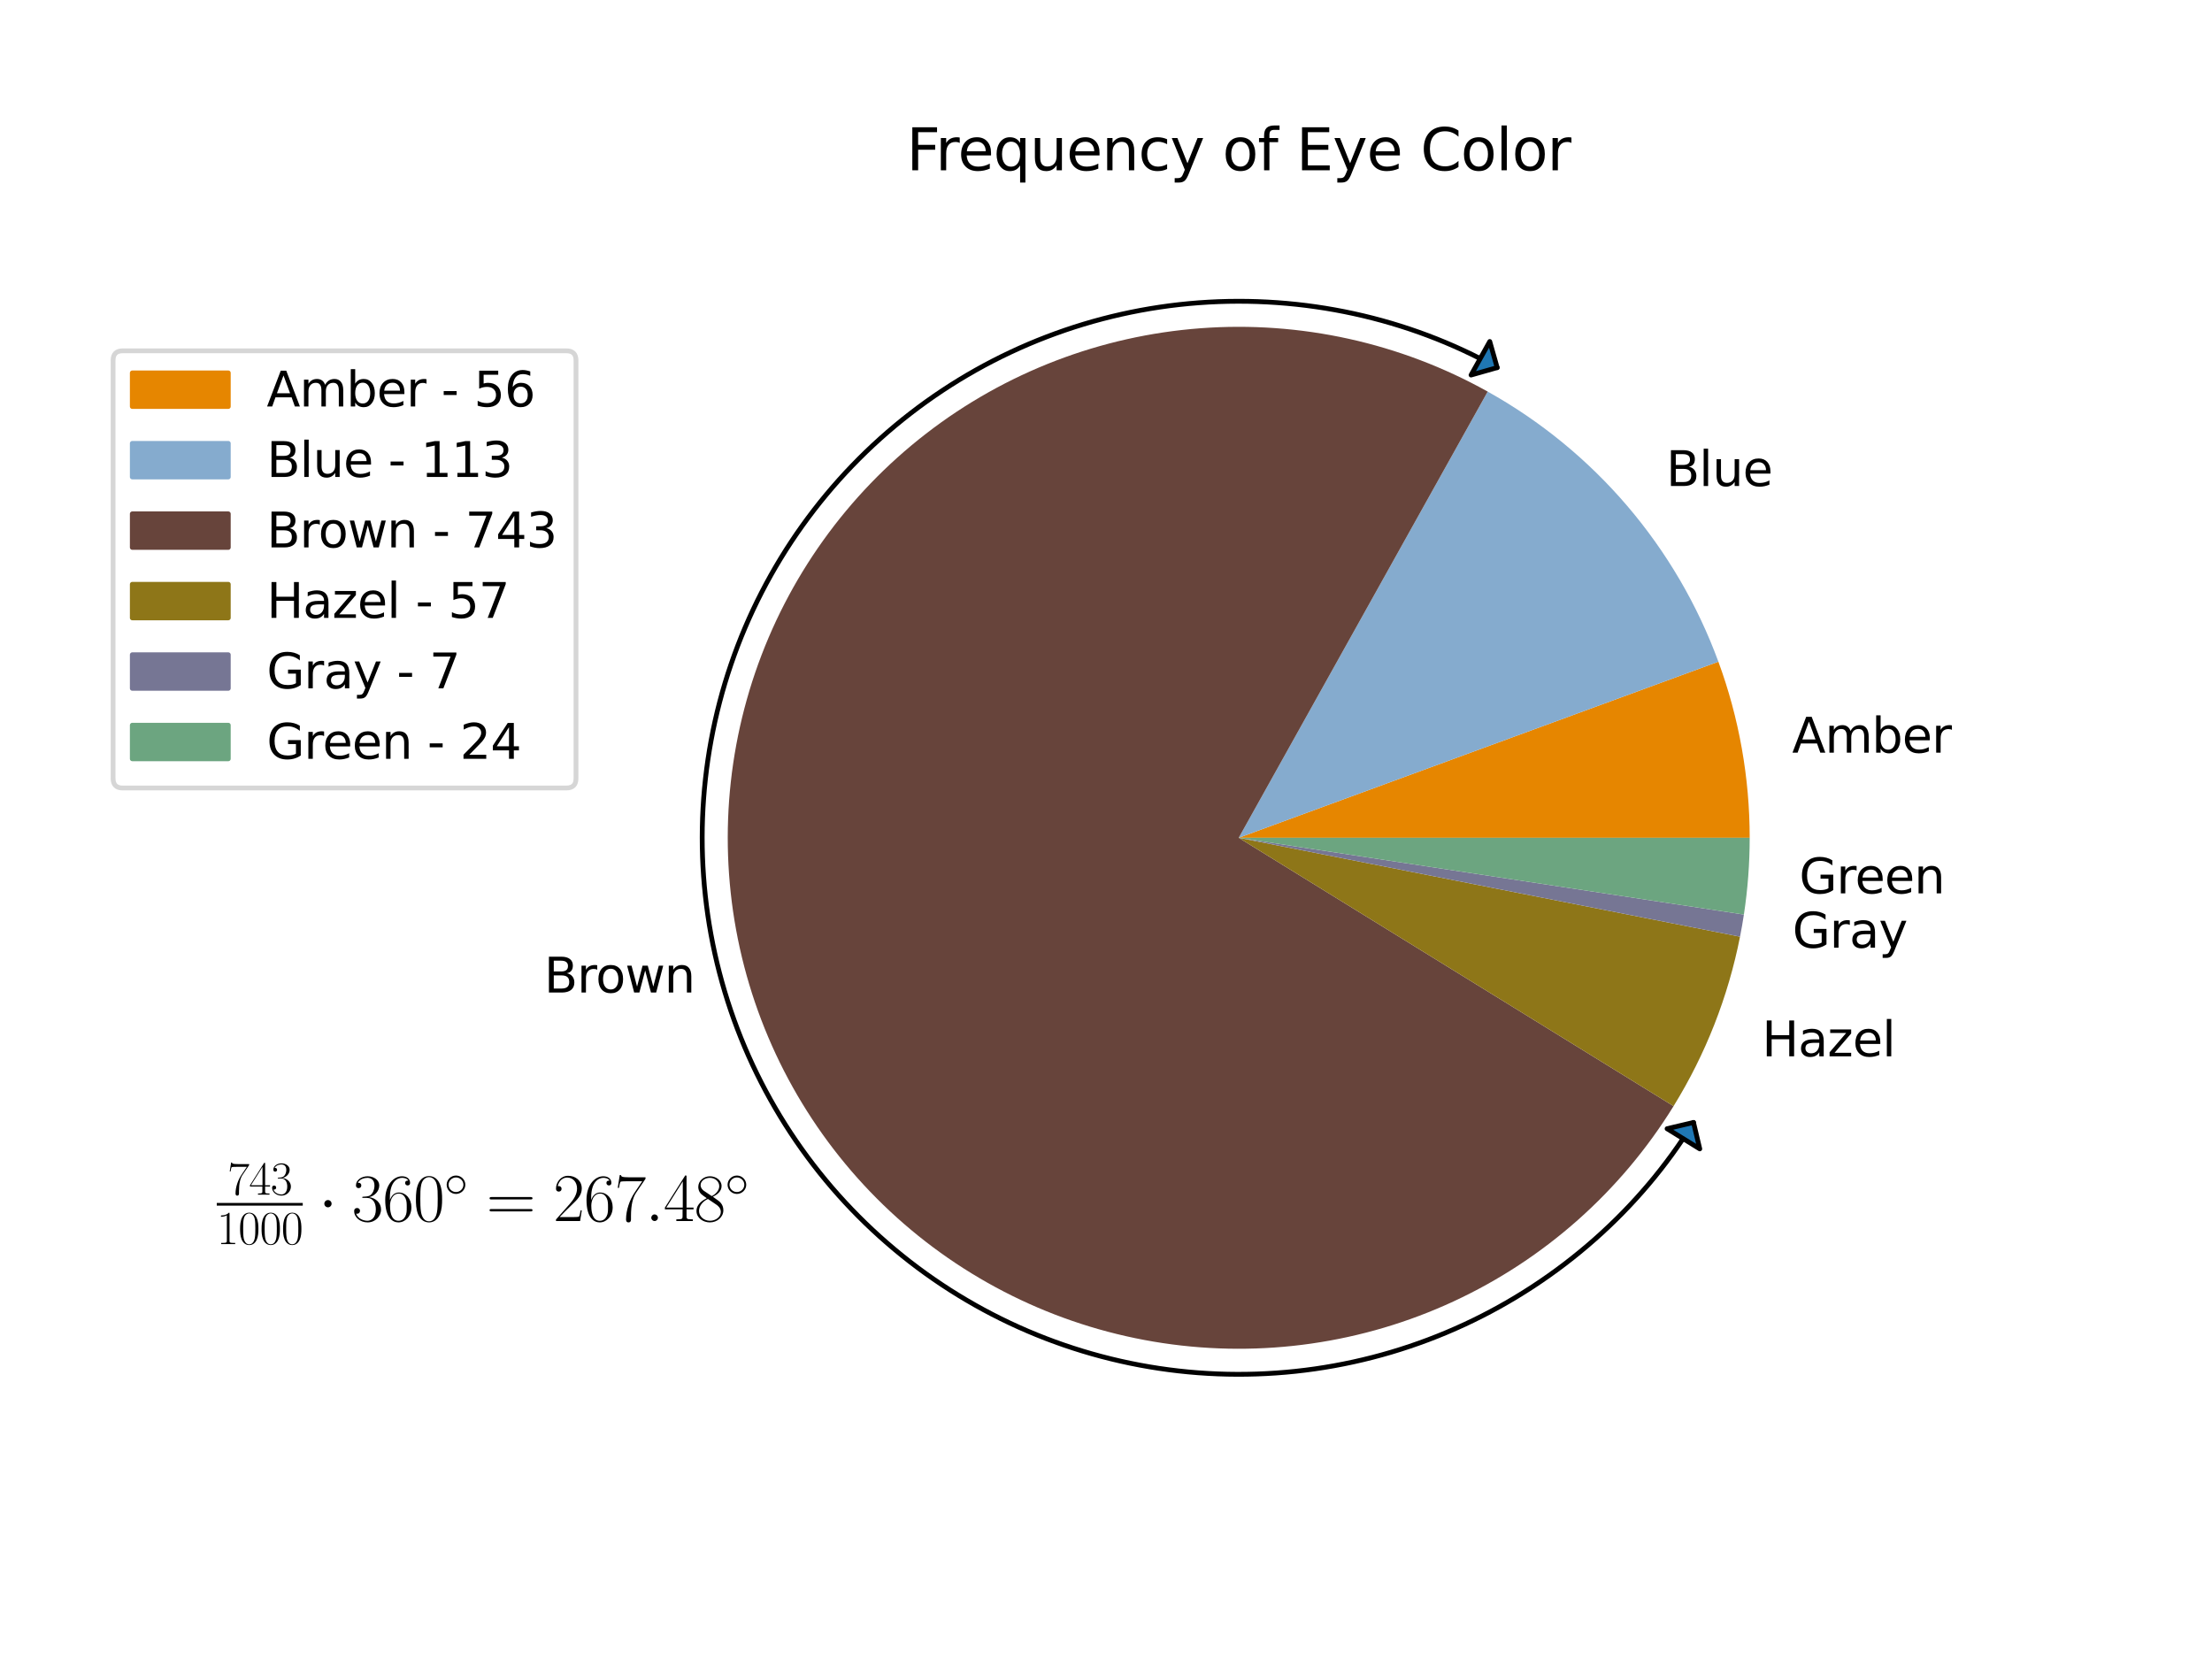 <?xml version="1.0" encoding="utf-8" standalone="no"?>
<!DOCTYPE svg PUBLIC "-//W3C//DTD SVG 1.1//EN"
  "http://www.w3.org/Graphics/SVG/1.1/DTD/svg11.dtd">
<svg xmlns:xlink="http://www.w3.org/1999/xlink" width="460.8pt" height="345.6pt" viewBox="0 0 460.8 345.6" xmlns="http://www.w3.org/2000/svg" version="1.1">
 <defs>
  <style type="text/css">*{stroke-linejoin: round; stroke-linecap: butt}</style>
 </defs>
 <g id="figure_1">
  <g id="patch_1">
   <path d="M 0 345.6 
L 460.8 345.6 
L 460.8 0 
L 0 0 
z
" style="fill: #ffffff"/>
  </g>
  <g id="axes_1">
   <g id="patch_2">
    <path d="M 364.493 174.528 
C 364.493 168.282 363.943 162.048 362.85 155.898 
C 361.757 149.748 360.124 143.706 357.971 137.843 
L 258.048 174.528 
z
" style="fill: #e68600"/>
   </g>
   <g id="patch_3">
    <path d="M 357.971 137.843 
C 353.619 125.987 347.191 115.001 338.989 105.398 
C 330.787 95.795 320.942 87.727 309.913 81.574 
L 258.048 174.528 
z
" style="fill: #85abce"/>
   </g>
   <g id="patch_4">
    <path d="M 309.913 81.574 
C 291.705 71.414 270.906 66.825 250.113 68.379 
C 229.32 69.934 209.435 77.564 192.939 90.318 
C 176.444 103.072 164.054 120.396 157.315 140.128 
C 150.577 159.86 149.782 181.144 155.031 201.324 
C 160.28 221.503 171.344 239.703 186.843 253.651 
C 202.342 267.599 221.603 276.69 242.223 279.79 
C 262.842 282.89 283.925 279.864 302.84 271.09 
C 321.755 262.316 337.681 248.174 348.632 230.43 
L 258.048 174.528 
z
" style="fill: #67443b"/>
   </g>
   <g id="patch_5">
    <path d="M 348.632 230.43 
C 351.971 225.02 354.819 219.321 357.14 213.402 
C 359.462 207.483 361.249 201.368 362.48 195.13 
L 258.048 174.528 
z
" style="fill: #8e7618"/>
   </g>
   <g id="patch_6">
    <path d="M 362.48 195.13 
C 362.631 194.365 362.774 193.598 362.908 192.829 
C 363.042 192.06 363.168 191.29 363.285 190.519 
L 258.048 174.528 
z
" style="fill: #767694"/>
   </g>
   <g id="patch_7">
    <path d="M 363.285 190.519 
C 363.687 187.874 363.989 185.214 364.19 182.546 
C 364.392 179.878 364.493 177.204 364.493 174.528 
L 258.048 174.528 
z
" style="fill: #6ca580"/>
   </g>
   <g id="patch_8">
    <path d="M 311.889 76.582 
C 293.388 66.258 271.549 61.44 249.716 63.072 
C 227.884 64.704 207.004 72.716 189.684 86.107 
C 172.364 99.499 159.354 117.689 152.278 138.408 
C 145.203 159.127 144.369 181.475 149.88 202.663 
C 155.391 223.852 167.009 242.961 183.283 257.607 
C 199.557 272.252 219.781 281.798 241.431 285.053 
C 263.082 288.308 285.218 285.131 305.079 275.918 
C 324.94 266.705 341.663 251.857 352.79 233.827 
" clip-path="url(#p9472a09ac2)" style="fill: none; stroke: #000000; stroke-linecap: round"/>
    <path d="M 310.345 71.139 
L 311.889 76.582 
L 306.447 78.126 
z
" clip-path="url(#p9472a09ac2)" style="fill: #1f77b4; stroke: #000000; stroke-linecap: round"/>
    <path d="M 347.285 235.13 
L 352.79 233.827 
L 354.093 239.332 
z
" clip-path="url(#p9472a09ac2)" style="fill: #1f77b4; stroke: #000000; stroke-linecap: round"/>
   </g>
   <g id="matplotlib.axis_1"/>
   <g id="matplotlib.axis_2"/>
   <g id="text_1">
    <!-- Amber -->
    <g transform="translate(373.33 156.794) scale(0.1 -0.1)">
     <defs>
      <path id="DejaVuSans-41" d="M 2188 4044 
L 1331 1722 
L 3047 1722 
L 2188 4044 
z
M 1831 4666 
L 2547 4666 
L 4325 0 
L 3669 0 
L 3244 1197 
L 1141 1197 
L 716 0 
L 50 0 
L 1831 4666 
z
" transform="scale(0.016)"/>
      <path id="DejaVuSans-6d" d="M 3328 2828 
Q 3544 3216 3844 3400 
Q 4144 3584 4550 3584 
Q 5097 3584 5394 3201 
Q 5691 2819 5691 2113 
L 5691 0 
L 5113 0 
L 5113 2094 
Q 5113 2597 4934 2840 
Q 4756 3084 4391 3084 
Q 3944 3084 3684 2787 
Q 3425 2491 3425 1978 
L 3425 0 
L 2847 0 
L 2847 2094 
Q 2847 2600 2669 2842 
Q 2491 3084 2119 3084 
Q 1678 3084 1418 2786 
Q 1159 2488 1159 1978 
L 1159 0 
L 581 0 
L 581 3500 
L 1159 3500 
L 1159 2956 
Q 1356 3278 1631 3431 
Q 1906 3584 2284 3584 
Q 2666 3584 2933 3390 
Q 3200 3197 3328 2828 
z
" transform="scale(0.016)"/>
      <path id="DejaVuSans-62" d="M 3116 1747 
Q 3116 2381 2855 2742 
Q 2594 3103 2138 3103 
Q 1681 3103 1420 2742 
Q 1159 2381 1159 1747 
Q 1159 1113 1420 752 
Q 1681 391 2138 391 
Q 2594 391 2855 752 
Q 3116 1113 3116 1747 
z
M 1159 2969 
Q 1341 3281 1617 3432 
Q 1894 3584 2278 3584 
Q 2916 3584 3314 3078 
Q 3713 2572 3713 1747 
Q 3713 922 3314 415 
Q 2916 -91 2278 -91 
Q 1894 -91 1617 61 
Q 1341 213 1159 525 
L 1159 0 
L 581 0 
L 581 4863 
L 1159 4863 
L 1159 2969 
z
" transform="scale(0.016)"/>
      <path id="DejaVuSans-65" d="M 3597 1894 
L 3597 1613 
L 953 1613 
Q 991 1019 1311 708 
Q 1631 397 2203 397 
Q 2534 397 2845 478 
Q 3156 559 3463 722 
L 3463 178 
Q 3153 47 2828 -22 
Q 2503 -91 2169 -91 
Q 1331 -91 842 396 
Q 353 884 353 1716 
Q 353 2575 817 3079 
Q 1281 3584 2069 3584 
Q 2775 3584 3186 3129 
Q 3597 2675 3597 1894 
z
M 3022 2063 
Q 3016 2534 2758 2815 
Q 2500 3097 2075 3097 
Q 1594 3097 1305 2825 
Q 1016 2553 972 2059 
L 3022 2063 
z
" transform="scale(0.016)"/>
      <path id="DejaVuSans-72" d="M 2631 2963 
Q 2534 3019 2420 3045 
Q 2306 3072 2169 3072 
Q 1681 3072 1420 2755 
Q 1159 2438 1159 1844 
L 1159 0 
L 581 0 
L 581 3500 
L 1159 3500 
L 1159 2956 
Q 1341 3275 1631 3429 
Q 1922 3584 2338 3584 
Q 2397 3584 2469 3576 
Q 2541 3569 2628 3553 
L 2631 2963 
z
" transform="scale(0.016)"/>
     </defs>
     <use xlink:href="#DejaVuSans-41"/>
     <use xlink:href="#DejaVuSans-6d" x="68.408"/>
     <use xlink:href="#DejaVuSans-62" x="165.82"/>
     <use xlink:href="#DejaVuSans-65" x="229.297"/>
     <use xlink:href="#DejaVuSans-72" x="290.82"/>
    </g>
   </g>
   <g id="text_2">
    <!-- Blue -->
    <g transform="translate(347.083 101.244) scale(0.1 -0.1)">
     <defs>
      <path id="DejaVuSans-42" d="M 1259 2228 
L 1259 519 
L 2272 519 
Q 2781 519 3026 730 
Q 3272 941 3272 1375 
Q 3272 1813 3026 2020 
Q 2781 2228 2272 2228 
L 1259 2228 
z
M 1259 4147 
L 1259 2741 
L 2194 2741 
Q 2656 2741 2882 2914 
Q 3109 3088 3109 3444 
Q 3109 3797 2882 3972 
Q 2656 4147 2194 4147 
L 1259 4147 
z
M 628 4666 
L 2241 4666 
Q 2963 4666 3353 4366 
Q 3744 4066 3744 3513 
Q 3744 3084 3544 2831 
Q 3344 2578 2956 2516 
Q 3422 2416 3680 2098 
Q 3938 1781 3938 1306 
Q 3938 681 3513 340 
Q 3088 0 2303 0 
L 628 0 
L 628 4666 
z
" transform="scale(0.016)"/>
      <path id="DejaVuSans-6c" d="M 603 4863 
L 1178 4863 
L 1178 0 
L 603 0 
L 603 4863 
z
" transform="scale(0.016)"/>
      <path id="DejaVuSans-75" d="M 544 1381 
L 544 3500 
L 1119 3500 
L 1119 1403 
Q 1119 906 1312 657 
Q 1506 409 1894 409 
Q 2359 409 2629 706 
Q 2900 1003 2900 1516 
L 2900 3500 
L 3475 3500 
L 3475 0 
L 2900 0 
L 2900 538 
Q 2691 219 2414 64 
Q 2138 -91 1772 -91 
Q 1169 -91 856 284 
Q 544 659 544 1381 
z
M 1991 3584 
L 1991 3584 
z
" transform="scale(0.016)"/>
     </defs>
     <use xlink:href="#DejaVuSans-42"/>
     <use xlink:href="#DejaVuSans-6c" x="68.604"/>
     <use xlink:href="#DejaVuSans-75" x="96.387"/>
     <use xlink:href="#DejaVuSans-65" x="159.766"/>
    </g>
   </g>
   <g id="text_3">
    <!-- Brown -->
    <g transform="translate(113.348 206.762) scale(0.1 -0.1)">
     <defs>
      <path id="DejaVuSans-6f" d="M 1959 3097 
Q 1497 3097 1228 2736 
Q 959 2375 959 1747 
Q 959 1119 1226 758 
Q 1494 397 1959 397 
Q 2419 397 2687 759 
Q 2956 1122 2956 1747 
Q 2956 2369 2687 2733 
Q 2419 3097 1959 3097 
z
M 1959 3584 
Q 2709 3584 3137 3096 
Q 3566 2609 3566 1747 
Q 3566 888 3137 398 
Q 2709 -91 1959 -91 
Q 1206 -91 779 398 
Q 353 888 353 1747 
Q 353 2609 779 3096 
Q 1206 3584 1959 3584 
z
" transform="scale(0.016)"/>
      <path id="DejaVuSans-77" d="M 269 3500 
L 844 3500 
L 1563 769 
L 2278 3500 
L 2956 3500 
L 3675 769 
L 4391 3500 
L 4966 3500 
L 4050 0 
L 3372 0 
L 2619 2869 
L 1863 0 
L 1184 0 
L 269 3500 
z
" transform="scale(0.016)"/>
      <path id="DejaVuSans-6e" d="M 3513 2113 
L 3513 0 
L 2938 0 
L 2938 2094 
Q 2938 2591 2744 2837 
Q 2550 3084 2163 3084 
Q 1697 3084 1428 2787 
Q 1159 2491 1159 1978 
L 1159 0 
L 581 0 
L 581 3500 
L 1159 3500 
L 1159 2956 
Q 1366 3272 1645 3428 
Q 1925 3584 2291 3584 
Q 2894 3584 3203 3211 
Q 3513 2838 3513 2113 
z
" transform="scale(0.016)"/>
     </defs>
     <use xlink:href="#DejaVuSans-42"/>
     <use xlink:href="#DejaVuSans-72" x="68.604"/>
     <use xlink:href="#DejaVuSans-6f" x="107.467"/>
     <use xlink:href="#DejaVuSans-77" x="168.648"/>
     <use xlink:href="#DejaVuSans-6e" x="250.436"/>
    </g>
   </g>
   <g id="text_4">
    <!-- Hazel -->
    <g transform="translate(367.05 220.049) scale(0.1 -0.1)">
     <defs>
      <path id="DejaVuSans-48" d="M 628 4666 
L 1259 4666 
L 1259 2753 
L 3553 2753 
L 3553 4666 
L 4184 4666 
L 4184 0 
L 3553 0 
L 3553 2222 
L 1259 2222 
L 1259 0 
L 628 0 
L 628 4666 
z
" transform="scale(0.016)"/>
      <path id="DejaVuSans-61" d="M 2194 1759 
Q 1497 1759 1228 1600 
Q 959 1441 959 1056 
Q 959 750 1161 570 
Q 1363 391 1709 391 
Q 2188 391 2477 730 
Q 2766 1069 2766 1631 
L 2766 1759 
L 2194 1759 
z
M 3341 1997 
L 3341 0 
L 2766 0 
L 2766 531 
Q 2569 213 2275 61 
Q 1981 -91 1556 -91 
Q 1019 -91 701 211 
Q 384 513 384 1019 
Q 384 1609 779 1909 
Q 1175 2209 1959 2209 
L 2766 2209 
L 2766 2266 
Q 2766 2663 2505 2880 
Q 2244 3097 1772 3097 
Q 1472 3097 1187 3025 
Q 903 2953 641 2809 
L 641 3341 
Q 956 3463 1253 3523 
Q 1550 3584 1831 3584 
Q 2591 3584 2966 3190 
Q 3341 2797 3341 1997 
z
" transform="scale(0.016)"/>
      <path id="DejaVuSans-7a" d="M 353 3500 
L 3084 3500 
L 3084 2975 
L 922 459 
L 3084 459 
L 3084 0 
L 275 0 
L 275 525 
L 2438 3041 
L 353 3041 
L 353 3500 
z
" transform="scale(0.016)"/>
     </defs>
     <use xlink:href="#DejaVuSans-48"/>
     <use xlink:href="#DejaVuSans-61" x="75.195"/>
     <use xlink:href="#DejaVuSans-7a" x="136.475"/>
     <use xlink:href="#DejaVuSans-65" x="188.965"/>
     <use xlink:href="#DejaVuSans-6c" x="250.488"/>
    </g>
   </g>
   <g id="text_5">
    <!-- Gray -->
    <g transform="translate(373.394 197.418) scale(0.1 -0.1)">
     <defs>
      <path id="DejaVuSans-47" d="M 3809 666 
L 3809 1919 
L 2778 1919 
L 2778 2438 
L 4434 2438 
L 4434 434 
Q 4069 175 3628 42 
Q 3188 -91 2688 -91 
Q 1594 -91 976 548 
Q 359 1188 359 2328 
Q 359 3472 976 4111 
Q 1594 4750 2688 4750 
Q 3144 4750 3555 4637 
Q 3966 4525 4313 4306 
L 4313 3634 
Q 3963 3931 3569 4081 
Q 3175 4231 2741 4231 
Q 1884 4231 1454 3753 
Q 1025 3275 1025 2328 
Q 1025 1384 1454 906 
Q 1884 428 2741 428 
Q 3075 428 3337 486 
Q 3600 544 3809 666 
z
" transform="scale(0.016)"/>
      <path id="DejaVuSans-79" d="M 2059 -325 
Q 1816 -950 1584 -1140 
Q 1353 -1331 966 -1331 
L 506 -1331 
L 506 -850 
L 844 -850 
Q 1081 -850 1212 -737 
Q 1344 -625 1503 -206 
L 1606 56 
L 191 3500 
L 800 3500 
L 1894 763 
L 2988 3500 
L 3597 3500 
L 2059 -325 
z
" transform="scale(0.016)"/>
     </defs>
     <use xlink:href="#DejaVuSans-47"/>
     <use xlink:href="#DejaVuSans-72" x="77.49"/>
     <use xlink:href="#DejaVuSans-61" x="118.604"/>
     <use xlink:href="#DejaVuSans-79" x="179.883"/>
    </g>
   </g>
   <g id="text_6">
    <!-- Green -->
    <g transform="translate(374.805 186.107) scale(0.1 -0.1)">
     <use xlink:href="#DejaVuSans-47"/>
     <use xlink:href="#DejaVuSans-72" x="77.49"/>
     <use xlink:href="#DejaVuSans-65" x="116.354"/>
     <use xlink:href="#DejaVuSans-65" x="177.877"/>
     <use xlink:href="#DejaVuSans-6e" x="239.4"/>
    </g>
   </g>
   <g id="text_7">
    <!-- $\frac{743}{1000}\cdot 360^{\circ}=267.48^{\circ}$ -->
    <g transform="translate(45.158 254.362) scale(0.14 -0.14)">
     <defs>
      <path id="CMR17-37" d="M 2886 3941 
L 2886 4081 
L 1382 4081 
C 634 4081 621 4165 595 4288 
L 480 4288 
L 294 3094 
L 410 3094 
C 429 3215 474 3540 550 3661 
C 589 3712 1062 3712 1171 3712 
L 2579 3712 
L 1869 2661 
C 1395 1954 1069 999 1069 165 
C 1069 89 1069 -128 1299 -128 
C 1530 -128 1530 89 1530 171 
L 1530 465 
C 1530 1508 1709 2196 2003 2636 
L 2886 3941 
z
" transform="scale(0.016)"/>
      <path id="CMR17-34" d="M 2150 4122 
C 2150 4256 2144 4256 2029 4256 
L 128 1254 
L 128 1088 
L 1779 1088 
L 1779 457 
C 1779 224 1766 160 1318 160 
L 1197 160 
L 1197 0 
C 1402 0 1747 0 1965 0 
C 2182 0 2528 0 2733 0 
L 2733 160 
L 2611 160 
C 2163 160 2150 224 2150 457 
L 2150 1088 
L 2803 1088 
L 2803 1254 
L 2150 1254 
L 2150 4122 
z
M 1798 3703 
L 1798 1254 
L 256 1254 
L 1798 3703 
z
" transform="scale(0.016)"/>
      <path id="CMR17-33" d="M 1414 2157 
C 1984 2157 2234 1662 2234 1090 
C 2234 320 1824 25 1453 25 
C 1114 25 563 194 390 693 
C 422 680 454 680 486 680 
C 640 680 755 782 755 948 
C 755 1133 614 1216 486 1216 
C 378 1216 211 1165 211 926 
C 211 335 787 -128 1466 -128 
C 2176 -128 2720 430 2720 1085 
C 2720 1707 2208 2157 1600 2227 
C 2086 2328 2554 2756 2554 3329 
C 2554 3820 2048 4179 1472 4179 
C 890 4179 378 3829 378 3329 
C 378 3110 544 3072 627 3072 
C 762 3072 877 3155 877 3321 
C 877 3486 762 3569 627 3569 
C 602 3569 570 3569 544 3557 
C 730 3959 1235 4032 1459 4032 
C 1683 4032 2106 3925 2106 3320 
C 2106 3143 2080 2828 1862 2550 
C 1670 2304 1453 2304 1242 2284 
C 1210 2284 1062 2269 1037 2269 
C 992 2263 966 2257 966 2208 
C 966 2163 973 2157 1101 2157 
L 1414 2157 
z
" transform="scale(0.016)"/>
      <path id="CMR17-31" d="M 1702 4058 
C 1702 4192 1696 4192 1606 4192 
C 1357 3916 979 3827 621 3827 
C 602 3827 570 3827 563 3808 
C 557 3795 557 3782 557 3648 
C 755 3648 1088 3686 1344 3839 
L 1344 461 
C 1344 236 1331 160 781 160 
L 589 160 
L 589 0 
C 896 0 1216 0 1523 0 
C 1830 0 2150 0 2458 0 
L 2458 160 
L 2266 160 
C 1715 160 1702 230 1702 458 
L 1702 4058 
z
" transform="scale(0.016)"/>
      <path id="CMR17-30" d="M 2688 2025 
C 2688 2416 2682 3080 2413 3591 
C 2176 4039 1798 4198 1466 4198 
C 1158 4198 768 4058 525 3597 
C 269 3118 243 2524 243 2025 
C 243 1661 250 1106 448 619 
C 723 -39 1216 -128 1466 -128 
C 1760 -128 2208 -7 2470 600 
C 2662 1042 2688 1559 2688 2025 
z
M 1466 -26 
C 1056 -26 813 325 723 812 
C 653 1188 653 1738 653 2096 
C 653 2588 653 2997 736 3387 
C 858 3929 1216 4096 1466 4096 
C 1728 4096 2067 3923 2189 3400 
C 2272 3036 2278 2607 2278 2096 
C 2278 1680 2278 1169 2202 792 
C 2067 95 1690 -26 1466 -26 
z
" transform="scale(0.016)"/>
      <path id="CMSY10-1" d="M 1229 1619 
C 1229 1805 1075 1958 890 1958 
C 704 1958 550 1805 550 1619 
C 550 1433 704 1280 890 1280 
C 1075 1280 1229 1433 1229 1619 
z
" transform="scale(0.016)"/>
      <path id="CMR17-36" d="M 678 2176 
C 678 3690 1395 4032 1811 4032 
C 1946 4032 2272 4009 2400 3776 
C 2298 3776 2106 3776 2106 3553 
C 2106 3381 2246 3323 2336 3323 
C 2394 3323 2566 3348 2566 3560 
C 2566 3954 2246 4179 1805 4179 
C 1043 4179 243 3390 243 1984 
C 243 253 966 -128 1478 -128 
C 2099 -128 2688 427 2688 1283 
C 2688 2081 2170 2662 1517 2662 
C 1126 2662 838 2407 678 1960 
L 678 2176 
z
M 1478 25 
C 691 25 691 1200 691 1436 
C 691 1896 909 2560 1504 2560 
C 1613 2560 1926 2560 2138 2120 
C 2253 1870 2253 1609 2253 1289 
C 2253 944 2253 690 2118 434 
C 1978 171 1773 25 1478 25 
z
" transform="scale(0.016)"/>
      <path id="CMSY10-e" d="M 2842 1600 
C 2842 2277 2272 2828 1600 2828 
C 909 2828 352 2264 352 1600 
C 352 930 909 372 1600 372 
C 2272 372 2842 923 2842 1600 
z
M 1600 628 
C 1043 628 608 1070 608 1600 
C 608 2130 1050 2572 1600 2572 
C 2131 2572 2586 2142 2586 1600 
C 2586 1058 2131 628 1600 628 
z
" transform="scale(0.016)"/>
      <path id="CMR17-3d" d="M 4115 2017 
C 4211 2017 4307 2017 4307 2125 
C 4307 2240 4198 2240 4090 2240 
L 512 2240 
C 403 2240 294 2240 294 2125 
C 294 2017 390 2017 486 2017 
L 4115 2017 
z
M 4090 896 
C 4198 896 4307 896 4307 1011 
C 4307 1119 4211 1119 4115 1119 
L 486 1119 
C 390 1119 294 1119 294 1011 
C 294 896 403 896 512 896 
L 4090 896 
z
" transform="scale(0.016)"/>
      <path id="CMR17-32" d="M 2669 989 
L 2554 989 
C 2490 536 2438 459 2413 420 
C 2381 369 1920 369 1830 369 
L 602 369 
C 832 619 1280 1072 1824 1597 
C 2214 1967 2669 2402 2669 3035 
C 2669 3790 2067 4224 1395 4224 
C 691 4224 262 3604 262 3030 
C 262 2780 448 2748 525 2748 
C 589 2748 781 2787 781 3010 
C 781 3207 614 3264 525 3264 
C 486 3264 448 3258 422 3245 
C 544 3790 915 4058 1306 4058 
C 1862 4058 2227 3617 2227 3035 
C 2227 2479 1901 2000 1536 1584 
L 262 146 
L 262 0 
L 2515 0 
L 2669 989 
z
" transform="scale(0.016)"/>
      <path id="CMMI12-3a" d="M 1178 307 
C 1178 492 1024 619 870 619 
C 685 619 557 466 557 313 
C 557 128 710 0 864 0 
C 1050 0 1178 153 1178 307 
z
" transform="scale(0.016)"/>
      <path id="CMR17-38" d="M 1741 2264 
C 2144 2467 2554 2773 2554 3263 
C 2554 3841 1990 4179 1472 4179 
C 890 4179 378 3759 378 3180 
C 378 3021 416 2747 666 2505 
C 730 2442 998 2251 1171 2130 
C 883 1983 211 1634 211 934 
C 211 279 838 -128 1459 -128 
C 2144 -128 2720 362 2720 1010 
C 2720 1590 2330 1857 2074 2029 
L 1741 2264 
z
M 902 2822 
C 851 2854 595 3051 595 3351 
C 595 3739 998 4032 1459 4032 
C 1965 4032 2336 3676 2336 3262 
C 2336 2669 1670 2331 1638 2331 
C 1632 2331 1626 2331 1574 2370 
L 902 2822 
z
M 2080 1519 
C 2176 1449 2483 1240 2483 851 
C 2483 381 2010 25 1472 25 
C 890 25 448 438 448 940 
C 448 1443 838 1862 1280 2060 
L 2080 1519 
z
" transform="scale(0.016)"/>
     </defs>
     <use xlink:href="#CMR17-37" transform="translate(15.992 39.226) scale(0.697)"/>
     <use xlink:href="#CMR17-34" transform="translate(47.975 39.226) scale(0.697)"/>
     <use xlink:href="#CMR17-33" transform="translate(79.958 39.226) scale(0.697)"/>
     <use xlink:href="#CMR17-31" transform="translate(0 -34.355) scale(0.697)"/>
     <use xlink:href="#CMR17-30" transform="translate(31.983 -34.355) scale(0.697)"/>
     <use xlink:href="#CMR17-30" transform="translate(63.966 -34.355) scale(0.697)"/>
     <use xlink:href="#CMR17-30" transform="translate(95.95 -34.355) scale(0.697)"/>
     <use xlink:href="#CMSY10-1" transform="translate(151.267 0) scale(0.996)"/>
     <use xlink:href="#CMR17-33" transform="translate(201.081 0) scale(0.996)"/>
     <use xlink:href="#CMR17-36" transform="translate(246.771 0) scale(0.996)"/>
     <use xlink:href="#CMR17-30" transform="translate(292.462 0) scale(0.996)"/>
     <use xlink:href="#CMSY10-e" transform="translate(338.152 36.154) scale(0.697)"/>
     <use xlink:href="#CMR17-3d" transform="translate(401.194 0) scale(0.996)"/>
     <use xlink:href="#CMR17-32" transform="translate(500.582 0) scale(0.996)"/>
     <use xlink:href="#CMR17-36" transform="translate(546.273 0) scale(0.996)"/>
     <use xlink:href="#CMR17-37" transform="translate(591.963 0) scale(0.996)"/>
     <use xlink:href="#CMMI12-3a" transform="translate(637.654 0) scale(0.996)"/>
     <use xlink:href="#CMR17-34" transform="translate(664.751 0) scale(0.996)"/>
     <use xlink:href="#CMR17-38" transform="translate(710.441 0) scale(0.996)"/>
     <use xlink:href="#CMSY10-e" transform="translate(756.132 36.154) scale(0.697)"/>
     <path d="M 0 22.914 
L 127.933 22.914 
L 127.933 26.899 
L 0 26.899 
L 0 22.914 
z
"/>
    </g>
   </g>
   <g id="text_8">
    <!-- Frequency of Eye Color -->
    <g transform="translate(188.848 35.472) scale(0.12 -0.12)">
     <defs>
      <path id="DejaVuSans-46" d="M 628 4666 
L 3309 4666 
L 3309 4134 
L 1259 4134 
L 1259 2759 
L 3109 2759 
L 3109 2228 
L 1259 2228 
L 1259 0 
L 628 0 
L 628 4666 
z
" transform="scale(0.016)"/>
      <path id="DejaVuSans-71" d="M 947 1747 
Q 947 1113 1208 752 
Q 1469 391 1925 391 
Q 2381 391 2643 752 
Q 2906 1113 2906 1747 
Q 2906 2381 2643 2742 
Q 2381 3103 1925 3103 
Q 1469 3103 1208 2742 
Q 947 2381 947 1747 
z
M 2906 525 
Q 2725 213 2448 61 
Q 2172 -91 1784 -91 
Q 1150 -91 751 415 
Q 353 922 353 1747 
Q 353 2572 751 3078 
Q 1150 3584 1784 3584 
Q 2172 3584 2448 3432 
Q 2725 3281 2906 2969 
L 2906 3500 
L 3481 3500 
L 3481 -1331 
L 2906 -1331 
L 2906 525 
z
" transform="scale(0.016)"/>
      <path id="DejaVuSans-63" d="M 3122 3366 
L 3122 2828 
Q 2878 2963 2633 3030 
Q 2388 3097 2138 3097 
Q 1578 3097 1268 2742 
Q 959 2388 959 1747 
Q 959 1106 1268 751 
Q 1578 397 2138 397 
Q 2388 397 2633 464 
Q 2878 531 3122 666 
L 3122 134 
Q 2881 22 2623 -34 
Q 2366 -91 2075 -91 
Q 1284 -91 818 406 
Q 353 903 353 1747 
Q 353 2603 823 3093 
Q 1294 3584 2113 3584 
Q 2378 3584 2631 3529 
Q 2884 3475 3122 3366 
z
" transform="scale(0.016)"/>
      <path id="DejaVuSans-20" transform="scale(0.016)"/>
      <path id="DejaVuSans-66" d="M 2375 4863 
L 2375 4384 
L 1825 4384 
Q 1516 4384 1395 4259 
Q 1275 4134 1275 3809 
L 1275 3500 
L 2222 3500 
L 2222 3053 
L 1275 3053 
L 1275 0 
L 697 0 
L 697 3053 
L 147 3053 
L 147 3500 
L 697 3500 
L 697 3744 
Q 697 4328 969 4595 
Q 1241 4863 1831 4863 
L 2375 4863 
z
" transform="scale(0.016)"/>
      <path id="DejaVuSans-45" d="M 628 4666 
L 3578 4666 
L 3578 4134 
L 1259 4134 
L 1259 2753 
L 3481 2753 
L 3481 2222 
L 1259 2222 
L 1259 531 
L 3634 531 
L 3634 0 
L 628 0 
L 628 4666 
z
" transform="scale(0.016)"/>
      <path id="DejaVuSans-43" d="M 4122 4306 
L 4122 3641 
Q 3803 3938 3442 4084 
Q 3081 4231 2675 4231 
Q 1875 4231 1450 3742 
Q 1025 3253 1025 2328 
Q 1025 1406 1450 917 
Q 1875 428 2675 428 
Q 3081 428 3442 575 
Q 3803 722 4122 1019 
L 4122 359 
Q 3791 134 3420 21 
Q 3050 -91 2638 -91 
Q 1578 -91 968 557 
Q 359 1206 359 2328 
Q 359 3453 968 4101 
Q 1578 4750 2638 4750 
Q 3056 4750 3426 4639 
Q 3797 4528 4122 4306 
z
" transform="scale(0.016)"/>
     </defs>
     <use xlink:href="#DejaVuSans-46"/>
     <use xlink:href="#DejaVuSans-72" x="50.27"/>
     <use xlink:href="#DejaVuSans-65" x="89.133"/>
     <use xlink:href="#DejaVuSans-71" x="150.656"/>
     <use xlink:href="#DejaVuSans-75" x="214.133"/>
     <use xlink:href="#DejaVuSans-65" x="277.512"/>
     <use xlink:href="#DejaVuSans-6e" x="339.035"/>
     <use xlink:href="#DejaVuSans-63" x="402.414"/>
     <use xlink:href="#DejaVuSans-79" x="457.395"/>
     <use xlink:href="#DejaVuSans-20" x="516.574"/>
     <use xlink:href="#DejaVuSans-6f" x="548.361"/>
     <use xlink:href="#DejaVuSans-66" x="609.543"/>
     <use xlink:href="#DejaVuSans-20" x="644.748"/>
     <use xlink:href="#DejaVuSans-45" x="676.535"/>
     <use xlink:href="#DejaVuSans-79" x="739.719"/>
     <use xlink:href="#DejaVuSans-65" x="798.898"/>
     <use xlink:href="#DejaVuSans-20" x="860.422"/>
     <use xlink:href="#DejaVuSans-43" x="892.209"/>
     <use xlink:href="#DejaVuSans-6f" x="962.033"/>
     <use xlink:href="#DejaVuSans-6c" x="1023.215"/>
     <use xlink:href="#DejaVuSans-6f" x="1050.998"/>
     <use xlink:href="#DejaVuSans-72" x="1112.18"/>
    </g>
   </g>
   <g id="legend_1">
    <g id="patch_9">
     <path d="M 25.559 164.152 
L 117.992 164.152 
Q 119.992 164.152 119.992 162.152 
L 119.992 75.083 
Q 119.992 73.083 117.992 73.083 
L 25.559 73.083 
Q 23.559 73.083 23.559 75.083 
L 23.559 162.152 
Q 23.559 164.152 25.559 164.152 
z
" style="fill: #ffffff; opacity: 0.8; stroke: #cccccc; stroke-linejoin: miter"/>
    </g>
    <g id="patch_10">
     <path d="M 27.559 84.682 
L 47.559 84.682 
L 47.559 77.682 
L 27.559 77.682 
z
" style="fill: #e68600; stroke: #e68600; stroke-linejoin: miter"/>
    </g>
    <g id="text_9">
     <!-- Amber - 56 -->
     <g transform="translate(55.559 84.682) scale(0.1 -0.1)">
      <defs>
       <path id="DejaVuSans-2d" d="M 313 2009 
L 1997 2009 
L 1997 1497 
L 313 1497 
L 313 2009 
z
" transform="scale(0.016)"/>
       <path id="DejaVuSans-35" d="M 691 4666 
L 3169 4666 
L 3169 4134 
L 1269 4134 
L 1269 2991 
Q 1406 3038 1543 3061 
Q 1681 3084 1819 3084 
Q 2600 3084 3056 2656 
Q 3513 2228 3513 1497 
Q 3513 744 3044 326 
Q 2575 -91 1722 -91 
Q 1428 -91 1123 -41 
Q 819 9 494 109 
L 494 744 
Q 775 591 1075 516 
Q 1375 441 1709 441 
Q 2250 441 2565 725 
Q 2881 1009 2881 1497 
Q 2881 1984 2565 2268 
Q 2250 2553 1709 2553 
Q 1456 2553 1204 2497 
Q 953 2441 691 2322 
L 691 4666 
z
" transform="scale(0.016)"/>
       <path id="DejaVuSans-36" d="M 2113 2584 
Q 1688 2584 1439 2293 
Q 1191 2003 1191 1497 
Q 1191 994 1439 701 
Q 1688 409 2113 409 
Q 2538 409 2786 701 
Q 3034 994 3034 1497 
Q 3034 2003 2786 2293 
Q 2538 2584 2113 2584 
z
M 3366 4563 
L 3366 3988 
Q 3128 4100 2886 4159 
Q 2644 4219 2406 4219 
Q 1781 4219 1451 3797 
Q 1122 3375 1075 2522 
Q 1259 2794 1537 2939 
Q 1816 3084 2150 3084 
Q 2853 3084 3261 2657 
Q 3669 2231 3669 1497 
Q 3669 778 3244 343 
Q 2819 -91 2113 -91 
Q 1303 -91 875 529 
Q 447 1150 447 2328 
Q 447 3434 972 4092 
Q 1497 4750 2381 4750 
Q 2619 4750 2861 4703 
Q 3103 4656 3366 4563 
z
" transform="scale(0.016)"/>
      </defs>
      <use xlink:href="#DejaVuSans-41"/>
      <use xlink:href="#DejaVuSans-6d" x="68.408"/>
      <use xlink:href="#DejaVuSans-62" x="165.82"/>
      <use xlink:href="#DejaVuSans-65" x="229.297"/>
      <use xlink:href="#DejaVuSans-72" x="290.82"/>
      <use xlink:href="#DejaVuSans-20" x="331.934"/>
      <use xlink:href="#DejaVuSans-2d" x="363.721"/>
      <use xlink:href="#DejaVuSans-20" x="399.805"/>
      <use xlink:href="#DejaVuSans-35" x="431.592"/>
      <use xlink:href="#DejaVuSans-36" x="495.215"/>
     </g>
    </g>
    <g id="patch_11">
     <path d="M 27.559 99.36 
L 47.559 99.36 
L 47.559 92.36 
L 27.559 92.36 
z
" style="fill: #85abce; stroke: #85abce; stroke-linejoin: miter"/>
    </g>
    <g id="text_10">
     <!-- Blue - 113 -->
     <g transform="translate(55.559 99.36) scale(0.1 -0.1)">
      <defs>
       <path id="DejaVuSans-31" d="M 794 531 
L 1825 531 
L 1825 4091 
L 703 3866 
L 703 4441 
L 1819 4666 
L 2450 4666 
L 2450 531 
L 3481 531 
L 3481 0 
L 794 0 
L 794 531 
z
" transform="scale(0.016)"/>
       <path id="DejaVuSans-33" d="M 2597 2516 
Q 3050 2419 3304 2112 
Q 3559 1806 3559 1356 
Q 3559 666 3084 287 
Q 2609 -91 1734 -91 
Q 1441 -91 1130 -33 
Q 819 25 488 141 
L 488 750 
Q 750 597 1062 519 
Q 1375 441 1716 441 
Q 2309 441 2620 675 
Q 2931 909 2931 1356 
Q 2931 1769 2642 2001 
Q 2353 2234 1838 2234 
L 1294 2234 
L 1294 2753 
L 1863 2753 
Q 2328 2753 2575 2939 
Q 2822 3125 2822 3475 
Q 2822 3834 2567 4026 
Q 2313 4219 1838 4219 
Q 1578 4219 1281 4162 
Q 984 4106 628 3988 
L 628 4550 
Q 988 4650 1302 4700 
Q 1616 4750 1894 4750 
Q 2613 4750 3031 4423 
Q 3450 4097 3450 3541 
Q 3450 3153 3228 2886 
Q 3006 2619 2597 2516 
z
" transform="scale(0.016)"/>
      </defs>
      <use xlink:href="#DejaVuSans-42"/>
      <use xlink:href="#DejaVuSans-6c" x="68.604"/>
      <use xlink:href="#DejaVuSans-75" x="96.387"/>
      <use xlink:href="#DejaVuSans-65" x="159.766"/>
      <use xlink:href="#DejaVuSans-20" x="221.289"/>
      <use xlink:href="#DejaVuSans-2d" x="253.076"/>
      <use xlink:href="#DejaVuSans-20" x="289.16"/>
      <use xlink:href="#DejaVuSans-31" x="320.947"/>
      <use xlink:href="#DejaVuSans-31" x="384.57"/>
      <use xlink:href="#DejaVuSans-33" x="448.193"/>
     </g>
    </g>
    <g id="patch_12">
     <path d="M 27.559 114.038 
L 47.559 114.038 
L 47.559 107.038 
L 27.559 107.038 
z
" style="fill: #67443b; stroke: #67443b; stroke-linejoin: miter"/>
    </g>
    <g id="text_11">
     <!-- Brown - 743 -->
     <g transform="translate(55.559 114.038) scale(0.1 -0.1)">
      <defs>
       <path id="DejaVuSans-37" d="M 525 4666 
L 3525 4666 
L 3525 4397 
L 1831 0 
L 1172 0 
L 2766 4134 
L 525 4134 
L 525 4666 
z
" transform="scale(0.016)"/>
       <path id="DejaVuSans-34" d="M 2419 4116 
L 825 1625 
L 2419 1625 
L 2419 4116 
z
M 2253 4666 
L 3047 4666 
L 3047 1625 
L 3713 1625 
L 3713 1100 
L 3047 1100 
L 3047 0 
L 2419 0 
L 2419 1100 
L 313 1100 
L 313 1709 
L 2253 4666 
z
" transform="scale(0.016)"/>
      </defs>
      <use xlink:href="#DejaVuSans-42"/>
      <use xlink:href="#DejaVuSans-72" x="68.604"/>
      <use xlink:href="#DejaVuSans-6f" x="107.467"/>
      <use xlink:href="#DejaVuSans-77" x="168.648"/>
      <use xlink:href="#DejaVuSans-6e" x="250.436"/>
      <use xlink:href="#DejaVuSans-20" x="313.814"/>
      <use xlink:href="#DejaVuSans-2d" x="345.602"/>
      <use xlink:href="#DejaVuSans-20" x="381.686"/>
      <use xlink:href="#DejaVuSans-37" x="413.473"/>
      <use xlink:href="#DejaVuSans-34" x="477.096"/>
      <use xlink:href="#DejaVuSans-33" x="540.719"/>
     </g>
    </g>
    <g id="patch_13">
     <path d="M 27.559 128.716 
L 47.559 128.716 
L 47.559 121.716 
L 27.559 121.716 
z
" style="fill: #8e7618; stroke: #8e7618; stroke-linejoin: miter"/>
    </g>
    <g id="text_12">
     <!-- Hazel - 57 -->
     <g transform="translate(55.559 128.716) scale(0.1 -0.1)">
      <use xlink:href="#DejaVuSans-48"/>
      <use xlink:href="#DejaVuSans-61" x="75.195"/>
      <use xlink:href="#DejaVuSans-7a" x="136.475"/>
      <use xlink:href="#DejaVuSans-65" x="188.965"/>
      <use xlink:href="#DejaVuSans-6c" x="250.488"/>
      <use xlink:href="#DejaVuSans-20" x="278.271"/>
      <use xlink:href="#DejaVuSans-2d" x="310.059"/>
      <use xlink:href="#DejaVuSans-20" x="346.143"/>
      <use xlink:href="#DejaVuSans-35" x="377.93"/>
      <use xlink:href="#DejaVuSans-37" x="441.553"/>
     </g>
    </g>
    <g id="patch_14">
     <path d="M 27.559 143.394 
L 47.559 143.394 
L 47.559 136.394 
L 27.559 136.394 
z
" style="fill: #767694; stroke: #767694; stroke-linejoin: miter"/>
    </g>
    <g id="text_13">
     <!-- Gray - 7 -->
     <g transform="translate(55.559 143.394) scale(0.1 -0.1)">
      <use xlink:href="#DejaVuSans-47"/>
      <use xlink:href="#DejaVuSans-72" x="77.49"/>
      <use xlink:href="#DejaVuSans-61" x="118.604"/>
      <use xlink:href="#DejaVuSans-79" x="179.883"/>
      <use xlink:href="#DejaVuSans-20" x="239.062"/>
      <use xlink:href="#DejaVuSans-2d" x="270.85"/>
      <use xlink:href="#DejaVuSans-20" x="306.934"/>
      <use xlink:href="#DejaVuSans-37" x="338.721"/>
     </g>
    </g>
    <g id="patch_15">
     <path d="M 27.559 158.072 
L 47.559 158.072 
L 47.559 151.072 
L 27.559 151.072 
z
" style="fill: #6ca580; stroke: #6ca580; stroke-linejoin: miter"/>
    </g>
    <g id="text_14">
     <!-- Green - 24 -->
     <g transform="translate(55.559 158.072) scale(0.1 -0.1)">
      <defs>
       <path id="DejaVuSans-32" d="M 1228 531 
L 3431 531 
L 3431 0 
L 469 0 
L 469 531 
Q 828 903 1448 1529 
Q 2069 2156 2228 2338 
Q 2531 2678 2651 2914 
Q 2772 3150 2772 3378 
Q 2772 3750 2511 3984 
Q 2250 4219 1831 4219 
Q 1534 4219 1204 4116 
Q 875 4013 500 3803 
L 500 4441 
Q 881 4594 1212 4672 
Q 1544 4750 1819 4750 
Q 2544 4750 2975 4387 
Q 3406 4025 3406 3419 
Q 3406 3131 3298 2873 
Q 3191 2616 2906 2266 
Q 2828 2175 2409 1742 
Q 1991 1309 1228 531 
z
" transform="scale(0.016)"/>
      </defs>
      <use xlink:href="#DejaVuSans-47"/>
      <use xlink:href="#DejaVuSans-72" x="77.49"/>
      <use xlink:href="#DejaVuSans-65" x="116.354"/>
      <use xlink:href="#DejaVuSans-65" x="177.877"/>
      <use xlink:href="#DejaVuSans-6e" x="239.4"/>
      <use xlink:href="#DejaVuSans-20" x="302.779"/>
      <use xlink:href="#DejaVuSans-2d" x="334.566"/>
      <use xlink:href="#DejaVuSans-20" x="370.65"/>
      <use xlink:href="#DejaVuSans-32" x="402.438"/>
      <use xlink:href="#DejaVuSans-34" x="466.061"/>
     </g>
    </g>
   </g>
  </g>
 </g>
 <defs>
  <clipPath id="p9472a09ac2">
   <rect x="124.992" y="41.472" width="266.112" height="266.112"/>
  </clipPath>
 </defs>
</svg>
